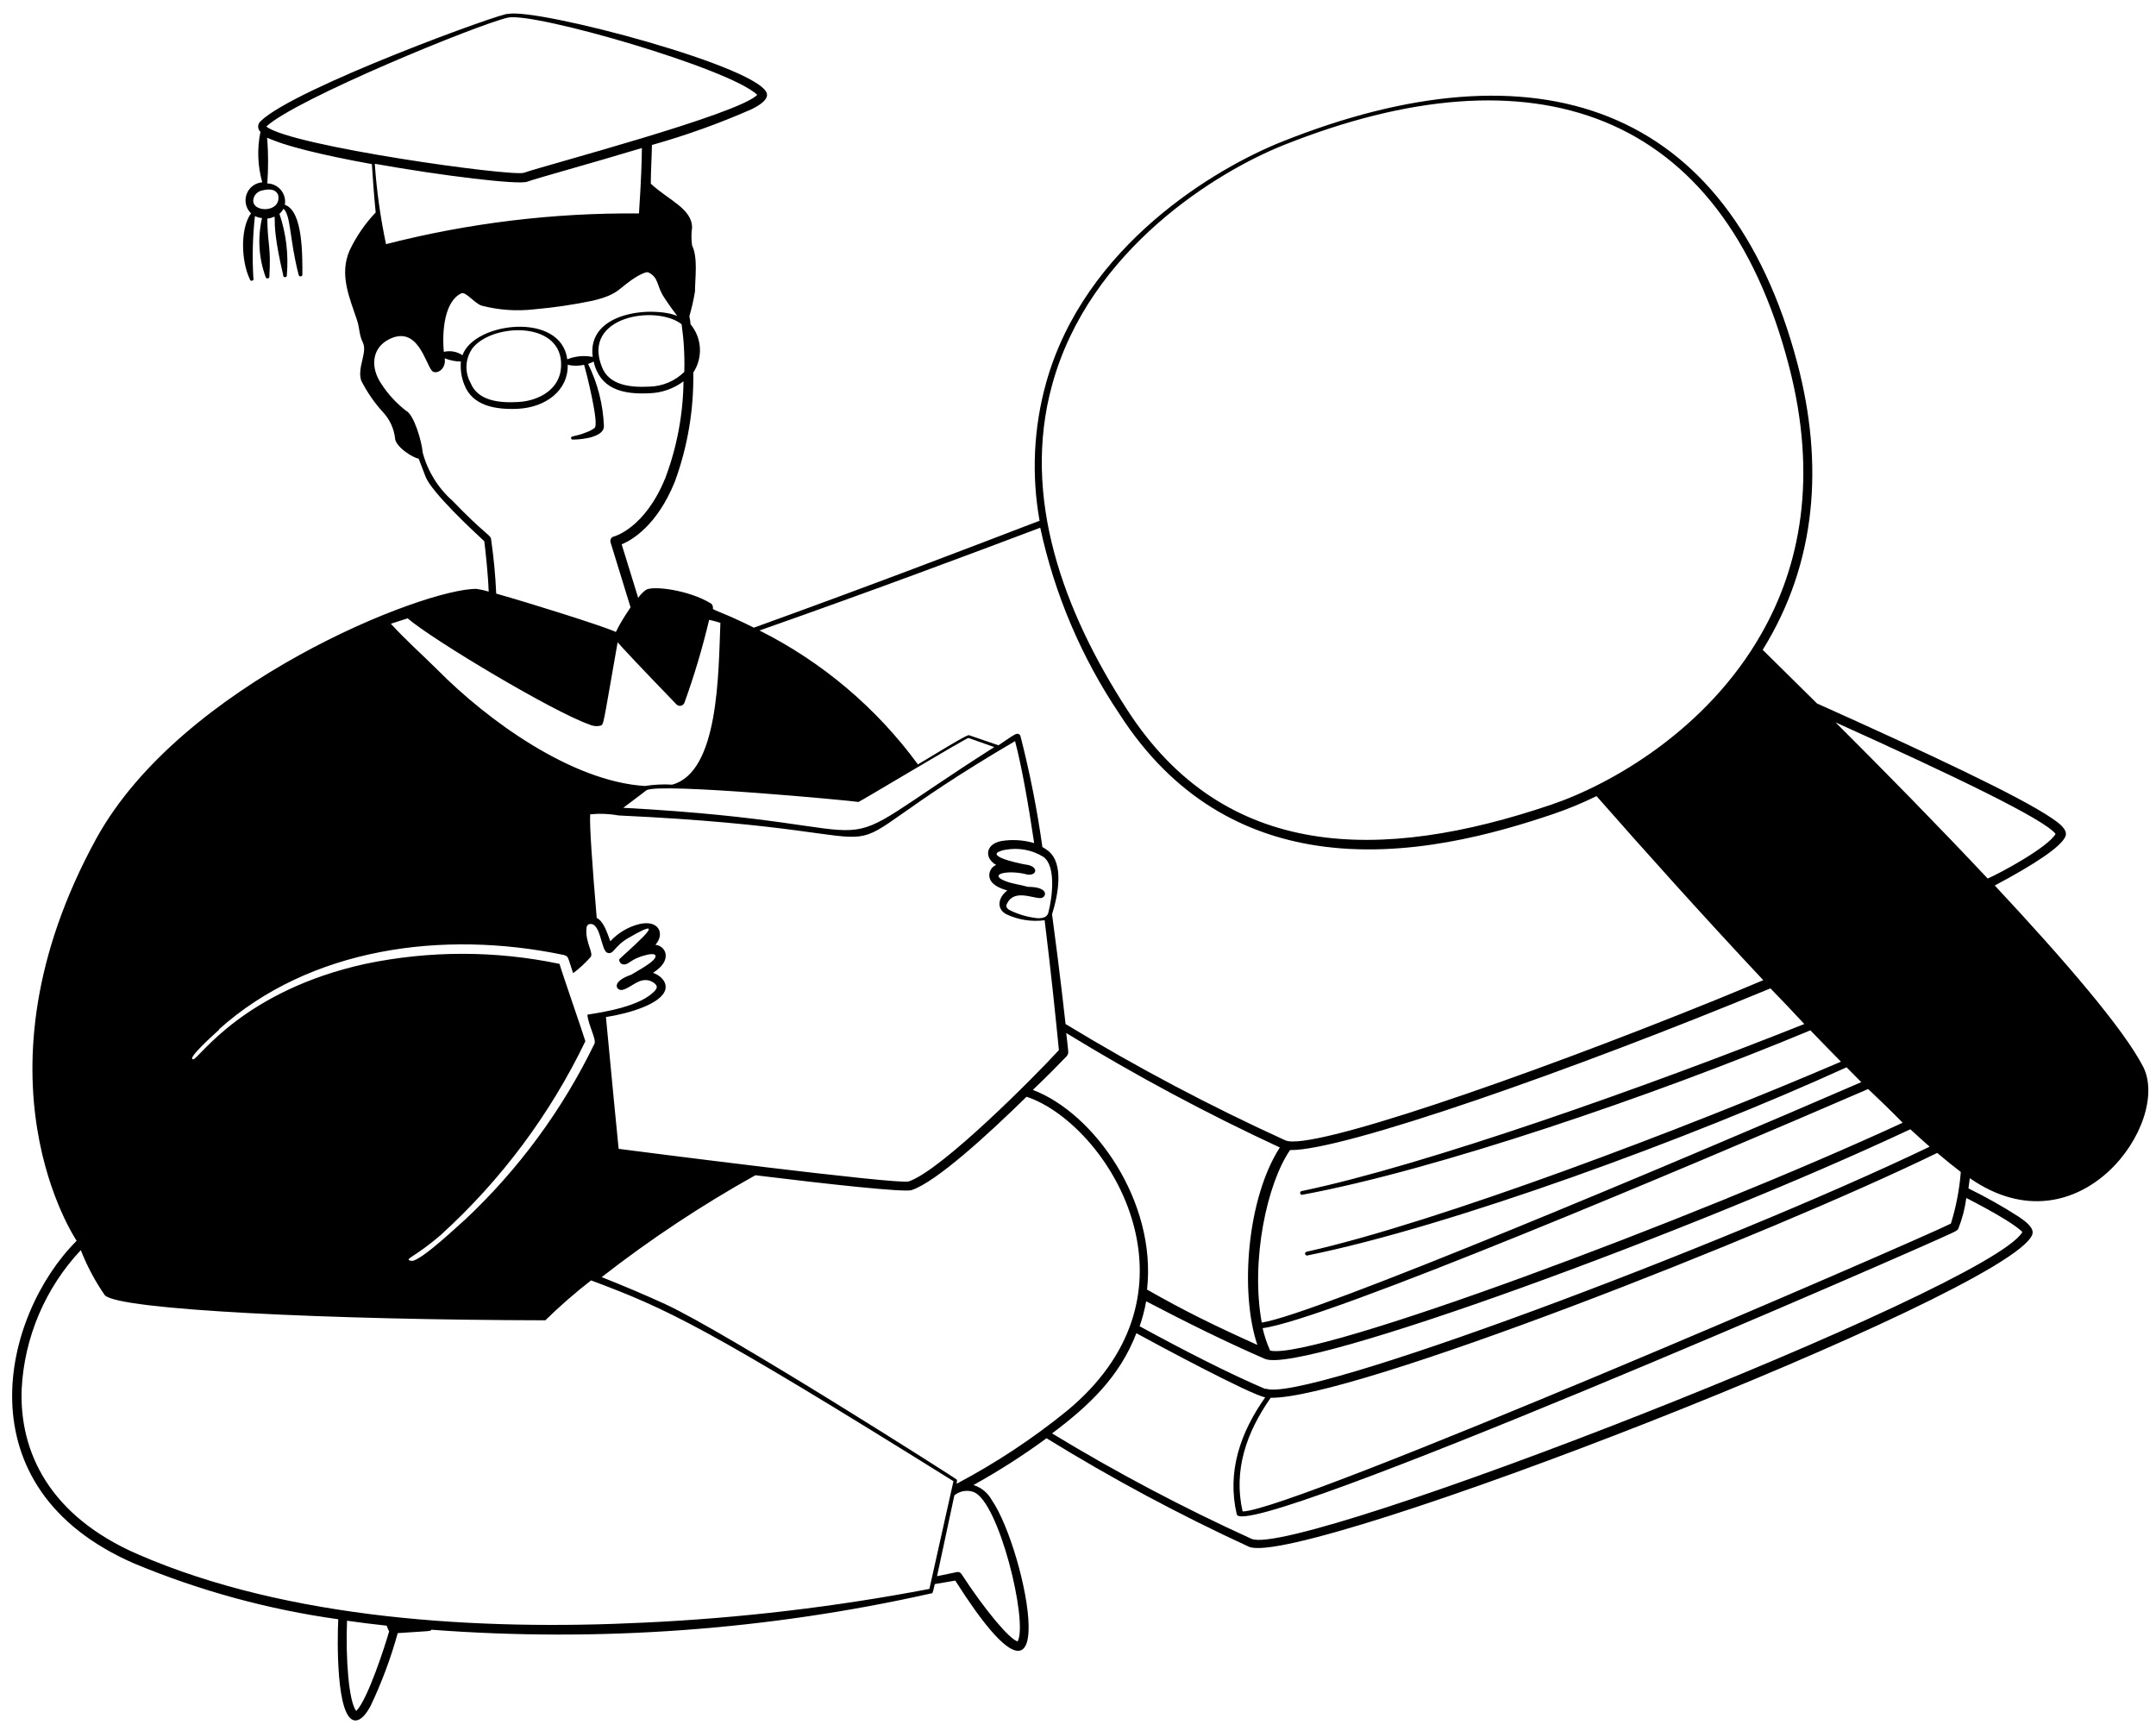 <svg width="147" height="118" viewBox="0 0 147 118" fill="none" xmlns="http://www.w3.org/2000/svg">
  <path fill-rule="evenodd" clip-rule="evenodd" d="M146.117 72.711C144.791 70.15 140.812 65.513 136.006 60.369C138.735 58.92 140.513 57.74 140.82 57.035C141.027 56.56 140.345 56.084 139.915 55.793C137.769 54.321 131.545 51.393 123.887 47.959C122.599 46.679 121.35 45.452 120.184 44.302C123.895 38.323 124.339 31.593 122.553 24.786C117.854 7.01 104.692 2.763 87.422 9.654C82.915 11.448 73.946 16.714 71.325 26.105C70.472 29.164 70.32 32.376 70.88 35.502C65.897 37.411 59.512 39.864 51.402 42.792C49.401 41.788 48.589 41.596 48.604 41.489C48.617 41.428 48.612 41.364 48.592 41.305C48.572 41.246 48.536 41.193 48.489 41.152C46.956 40.201 44.411 39.902 44.02 40.232C43.821 40.377 43.65 40.556 43.514 40.761L42.387 37.112C43.085 36.821 44.802 35.832 46.013 32.835C46.884 30.454 47.31 27.934 47.27 25.399C47.597 24.902 47.754 24.313 47.72 23.72C47.685 23.126 47.461 22.559 47.079 22.103C47.079 21.919 47.025 21.743 47.002 21.559C47.164 21.005 47.292 20.442 47.385 19.872C47.385 18.976 47.6 17.573 47.186 16.73C47.131 16.328 47.131 15.92 47.186 15.518C47.186 14.215 45.545 13.625 44.373 12.521C44.373 11.64 44.442 10.674 44.449 9.884C46.781 9.228 49.063 8.408 51.279 7.431C51.678 7.224 52.291 6.887 52.299 6.466C52.299 4.664 36.562 0.502 34.622 0.954C34.553 0.739 20.012 6.021 17.758 8.275C17.709 8.32 17.669 8.375 17.642 8.436C17.615 8.498 17.601 8.564 17.601 8.631C17.601 8.698 17.615 8.764 17.642 8.826C17.669 8.887 17.709 8.942 17.758 8.987C17.522 10.128 17.564 11.309 17.881 12.429C17.644 12.447 17.417 12.533 17.228 12.677C17.038 12.821 16.895 13.016 16.814 13.239C16.733 13.463 16.718 13.705 16.771 13.937C16.825 14.168 16.944 14.379 17.114 14.545C16.348 15.611 16.463 17.864 17.03 19.022C17.031 19.041 17.037 19.06 17.046 19.077C17.055 19.094 17.069 19.108 17.084 19.12C17.1 19.131 17.119 19.139 17.138 19.142C17.157 19.145 17.176 19.144 17.195 19.139C17.214 19.134 17.231 19.124 17.246 19.111C17.26 19.099 17.272 19.083 17.28 19.065C17.287 19.047 17.291 19.028 17.29 19.008C17.289 18.989 17.284 18.97 17.275 18.953C17.191 17.544 17.227 16.131 17.382 14.729C17.533 14.805 17.697 14.852 17.865 14.867C17.556 16.201 17.641 17.597 18.111 18.884C18.118 18.912 18.134 18.937 18.157 18.955C18.18 18.973 18.208 18.983 18.237 18.983C18.266 18.983 18.294 18.973 18.317 18.955C18.34 18.937 18.357 18.912 18.364 18.884C18.486 16.737 18.249 16.822 18.226 14.905C19.268 14.79 18.172 13.947 19.306 18.738C19.302 18.757 19.301 18.777 19.305 18.797C19.31 18.816 19.318 18.834 19.33 18.85C19.343 18.865 19.358 18.878 19.376 18.887C19.394 18.895 19.413 18.9 19.433 18.9C19.453 18.9 19.472 18.895 19.49 18.887C19.508 18.878 19.523 18.865 19.536 18.85C19.548 18.834 19.556 18.816 19.56 18.797C19.564 18.777 19.564 18.757 19.559 18.738C19.678 17.331 19.506 15.914 19.053 14.576C19.166 14.479 19.26 14.362 19.329 14.231C19.843 14.691 19.728 16.293 20.364 18.746C20.371 18.774 20.388 18.799 20.41 18.817C20.433 18.835 20.462 18.845 20.491 18.845C20.52 18.845 20.548 18.835 20.571 18.817C20.594 18.799 20.61 18.774 20.617 18.746C20.617 17.45 20.663 14.376 19.421 13.962C19.452 13.786 19.445 13.605 19.399 13.432C19.354 13.259 19.272 13.098 19.158 12.959C19.045 12.821 18.902 12.709 18.741 12.631C18.581 12.552 18.405 12.51 18.226 12.506C18.296 11.516 18.296 10.522 18.226 9.532C18.172 9.079 17.819 9.823 25.355 11.188C25.408 12.038 25.5 13.326 25.615 14.484C24.885 15.252 24.282 16.132 23.829 17.09C23.124 18.746 23.829 20.279 24.35 21.85C24.458 22.157 24.481 22.502 24.557 22.824C24.68 23.391 24.872 23.383 24.818 23.951C24.764 24.518 24.404 25.3 24.634 25.959C25.041 26.76 25.557 27.5 26.167 28.159C26.59 28.635 26.858 29.229 26.934 29.861C26.934 30.443 28.175 31.233 28.543 31.263L29.019 32.505C29.425 33.548 32.192 36.139 33.02 36.898C33.104 37.572 33.281 39.197 33.319 40.332C33.048 40.249 32.771 40.188 32.491 40.148C28.98 40.094 12.369 46.587 6.551 57.196C-2.349 73.477 5.194 84.516 5.225 84.592C0.196 89.613 -2.778 101.433 9.188 106.608C13.633 108.456 18.295 109.729 23.063 110.394C22.994 111.721 22.902 117.24 24.22 117.293C24.672 117.293 25.033 116.734 25.27 116.297C26.028 114.7 26.646 113.041 27.118 111.337C29.417 111.184 29.341 111.222 29.417 111.107C40.835 111.971 52.318 111.137 63.49 108.631C63.582 108.631 63.582 108.67 63.736 107.995L65.131 107.757C72.796 119.838 69.975 105.665 67.622 102.269C67.355 101.777 66.907 101.409 66.373 101.242C68.1 100.286 69.764 99.221 71.355 98.053C75.801 100.795 80.409 103.265 85.153 105.45C88.633 106.983 136.819 88.241 138.551 84.201C138.758 83.726 138.076 83.251 137.654 82.96C136.545 82.247 135.396 81.6 134.212 81.02L134.304 80.323C141.778 85.512 148.072 76.49 146.117 72.711ZM18.962 13.28C19.253 14.622 16.831 14.514 17.336 13.395C17.39 13.288 17.467 13.194 17.563 13.123C17.659 13.051 17.77 13.002 17.888 12.981C18.333 12.874 18.77 12.866 18.962 13.28ZM123.021 69.813C112.373 74.06 97.134 79.456 88.771 81.197C88.752 81.197 88.734 81.201 88.717 81.209C88.7 81.218 88.684 81.229 88.672 81.244C88.66 81.259 88.652 81.276 88.647 81.294C88.642 81.312 88.642 81.332 88.645 81.35C88.648 81.369 88.656 81.386 88.667 81.402C88.678 81.417 88.692 81.43 88.708 81.44C88.725 81.449 88.743 81.455 88.762 81.457C88.78 81.458 88.799 81.456 88.817 81.449C97.878 79.771 112.703 74.719 123.435 70.243C124.14 70.971 124.837 71.691 125.52 72.381C114.941 76.927 98.039 83.328 89.101 85.336C89.082 85.337 89.064 85.343 89.048 85.352C89.032 85.361 89.018 85.373 89.007 85.388C88.996 85.403 88.988 85.42 88.984 85.438C88.981 85.456 88.98 85.475 88.984 85.493C88.988 85.511 88.996 85.528 89.007 85.543C89.018 85.558 89.032 85.57 89.048 85.579C89.064 85.588 89.082 85.594 89.1 85.596C89.118 85.597 89.137 85.595 89.154 85.589C98.905 83.611 115.217 77.632 125.903 72.764L126.907 73.776C114.305 79.234 89.484 89.69 86.027 90.165C85.26 85.926 86.387 80.683 87.959 78.406C91.538 78.475 107.306 72.933 120.713 67.383C121.49 68.18 122.259 68.99 123.021 69.813ZM86.288 94.703C83.835 93.653 80.922 92.174 77.702 90.418C77.896 89.864 78.045 89.295 78.147 88.716C80.845 90.127 83.513 91.453 86.242 92.641C88.748 93.745 115.639 83.856 130.249 76.988C130.709 77.41 131.146 77.808 131.568 78.176C117.463 84.945 88.748 95.723 86.288 94.665V94.703ZM132.089 78.606C132.672 79.096 133.208 79.533 133.691 79.901C133.597 81.095 133.371 82.275 133.016 83.419C130.564 84.646 87.982 103.043 84.724 103.043C84.08 100.238 84.992 97.639 86.64 95.293C92.159 95.385 120.69 84.155 132.089 78.598V78.606ZM44.526 66.325C44.698 66.212 44.859 66.084 45.009 65.942C45.691 65.268 45.377 64.501 44.687 64.409C45.339 63.696 44.955 62.684 43.591 62.999C42.831 63.188 42.144 63.596 41.613 64.171C41.375 63.528 41.153 62.815 40.685 62.577C40.387 59.051 40.18 56.161 40.241 55.517C40.885 55.45 41.536 55.476 42.173 55.594C66.028 56.705 53.088 59.971 69.209 50.527C69.653 52.206 70.098 54.712 70.512 57.479C69.869 57.289 69.194 57.229 68.527 57.303C67.132 57.426 67.085 58.507 67.921 58.967C67.772 59.029 67.647 59.137 67.563 59.274C67.479 59.412 67.441 59.572 67.454 59.733C67.515 60.293 68.136 60.553 68.68 60.707C68.105 61.136 67.875 61.918 68.603 62.324C69.419 62.712 70.329 62.856 71.225 62.738C71.654 66.195 71.991 69.491 72.198 71.592C70.589 73.347 64.219 79.778 61.957 80.545C61.267 80.783 42.908 78.422 42.18 78.322C42.104 77.555 41.72 73.684 41.314 69.338C42.908 69.093 45.147 68.426 45.369 67.437C45.477 66.923 45.024 66.494 44.526 66.325ZM70.941 61.228C71.332 61.228 71.616 60.461 70.083 60.461C69.561 60.308 69.071 60.27 68.55 60.07C67.362 59.603 68.649 59.304 69.876 59.58C70.642 59.833 70.911 59.12 70.044 58.959C69.929 58.959 67.43 58.476 68.051 58.093C68.215 58.009 68.391 57.955 68.573 57.932C69.462 57.77 70.38 57.945 71.148 58.422C72.007 59.051 71.761 61.151 71.47 62.255C71.371 62.539 71.087 62.608 70.75 62.6C70.08 62.531 69.428 62.342 68.826 62.04C68.573 61.887 68.58 61.742 68.68 61.565C69.178 60.615 70.405 61.251 70.964 61.228H70.941ZM72.75 71.96C72.896 71.806 72.835 71.707 72.697 70.427C77.397 73.305 82.26 75.911 87.261 78.23C85.031 81.687 84.517 88.08 85.728 91.691C82.555 90.257 80.807 89.391 78.208 87.919C78.875 81.902 74.598 75.884 70.42 74.305C71.463 73.316 72.29 72.466 72.773 71.96H72.75ZM86.602 92.082C86.38 91.589 86.208 91.075 86.088 90.548C90.358 90.004 115.064 79.571 127.375 74.244C128.187 75.01 128.977 75.777 129.728 76.543C115.501 83.113 89.699 92.725 86.625 92.082H86.602ZM71.739 26.227C74.283 16.96 83.076 11.663 87.522 9.892C104.478 3.131 117.417 7.401 121.971 24.939C123.956 32.551 122.737 38.592 120.085 43.222C116.367 49.753 109.867 53.478 105.727 54.873C94.175 58.783 83.497 58.706 76.844 48.373C72.52 41.688 69.623 33.9 71.739 26.227ZM70.926 35.978C71.905 40.522 73.742 44.838 76.338 48.695C80.033 54.436 84.877 56.889 89.722 57.64C95.9 58.599 102.094 56.782 105.934 55.486C106.932 55.144 107.908 54.74 108.855 54.275C112.051 57.916 116.152 62.485 120.223 66.824C119.134 67.284 118.025 67.743 116.896 68.204C103.642 73.569 89.354 78.483 87.644 77.747C82.494 75.401 77.487 72.752 72.651 69.813C72.651 69.813 72.298 66.532 71.731 62.332C72.145 61.013 72.551 58.89 71.486 58.024C71.357 57.918 71.219 57.825 71.072 57.748C70.716 55.2 70.217 52.674 69.577 50.182C69.568 50.153 69.554 50.125 69.534 50.102C69.514 50.079 69.49 50.06 69.462 50.047C69.435 50.034 69.405 50.027 69.374 50.026C69.344 50.026 69.314 50.032 69.285 50.044C69.194 50.044 68.741 50.358 68.074 50.81L66.112 50.136C66.005 50.098 66.112 49.975 62.586 52.114C59.76 48.257 56.058 45.128 51.785 42.984C59.65 40.217 65.989 37.84 70.926 35.978ZM58.531 54.674C58.608 54.674 65.928 50.274 66.035 50.312L67.791 50.933C54.545 59.365 63.337 56.192 42.495 55.072C43.752 54.122 44.028 53.923 44.074 53.877C44.902 53.348 58.163 54.597 58.531 54.674ZM46.473 22.103C46.627 23.179 46.689 24.267 46.657 25.353C46.024 25.977 45.177 26.336 44.288 26.358C42.97 26.427 41.529 26.265 41.046 25.031C39.635 21.559 44.741 20.754 46.473 22.103ZM45.292 20.294C45.653 20.846 45.975 21.275 46.174 21.536C44.48 20.861 40.003 21.245 40.41 24.334C39.829 24.219 39.227 24.275 38.677 24.495C38.256 21.222 32.322 21.95 31.533 24.219C31.349 24.094 31.14 24.009 30.921 23.969C30.702 23.93 30.477 23.936 30.261 23.989C30.13 22.571 30.306 20.555 31.441 20.003C31.763 19.842 32.368 20.716 32.874 20.846C34.023 21.141 35.215 21.224 36.393 21.091C37.742 20.974 39.084 20.777 40.41 20.501C42.295 20.049 42.142 19.627 43.438 18.845C43.583 18.761 44.051 18.5 44.204 18.569C44.955 18.953 44.725 19.436 45.292 20.294ZM38.256 24.97C38.21 26.503 36.791 27.331 35.32 27.408C34.001 27.484 32.56 27.316 32.077 26.089C31.87 25.714 31.777 25.286 31.81 24.858C31.842 24.431 31.999 24.022 32.261 23.682C33.702 21.996 38.394 21.896 38.256 24.97ZM26.32 16.645C25.937 14.838 25.681 13.007 25.554 11.165C30.23 12 35.343 12.606 35.933 12.391C36.638 12.138 40.18 11.172 43.767 10.091C43.729 12.506 43.583 14.062 43.568 14.553C37.752 14.498 31.954 15.202 26.32 16.645ZM18.157 8.627C20.157 6.757 32.614 1.652 34.638 1.199C36.454 0.824 49.731 4.656 51.632 6.466C50.329 7.807 37.198 11.257 35.726 11.778C34.936 12.061 19.851 9.969 18.157 8.627ZM30.858 34.146C29.868 33.273 29.158 32.126 28.819 30.849C28.758 30.083 28.221 28.251 27.677 27.998C27.004 27.474 26.426 26.839 25.968 26.12C25.263 25.054 25.331 23.744 26.512 23.138C28.497 22.126 29.011 24.824 29.463 25.292C29.724 25.553 30.437 25.208 30.322 24.426C30.672 24.571 31.047 24.646 31.426 24.648C31.377 25.183 31.456 25.721 31.656 26.22C32.208 27.676 33.787 27.944 35.343 27.868C37.159 27.768 38.746 26.664 38.708 24.87C39.076 24.955 39.459 24.955 39.827 24.87C39.95 25.277 40.877 28.925 40.54 29.178C40.382 29.294 40.209 29.387 40.026 29.454C39.145 29.815 38.915 29.684 38.938 29.876C38.939 29.89 38.943 29.903 38.949 29.916C38.955 29.928 38.964 29.939 38.975 29.947C38.986 29.956 38.998 29.962 39.012 29.966C39.025 29.969 39.039 29.97 39.053 29.968C39.819 29.968 41.215 29.761 41.176 29.033C41.116 27.565 40.748 26.125 40.095 24.809C40.225 24.767 40.351 24.713 40.471 24.648C40.908 26.495 42.387 26.909 44.304 26.81C45.135 26.777 45.936 26.494 46.603 25.997C46.575 28.244 46.158 30.47 45.369 32.574C43.966 36.039 41.858 36.576 41.858 36.576C41.816 36.585 41.777 36.603 41.742 36.629C41.707 36.655 41.678 36.687 41.657 36.725C41.635 36.762 41.621 36.804 41.617 36.847C41.612 36.889 41.616 36.933 41.628 36.974L42.993 41.405C41.743 43.245 42.142 43.145 41.851 43.022C40.816 42.593 36.178 41.129 33.833 40.47C33.778 39.223 33.66 37.979 33.48 36.744C33.472 36.491 32.974 36.346 30.858 34.146ZM27.792 42.156C29.594 43.689 37.757 48.549 40.164 49.385C40.402 49.503 40.672 49.535 40.931 49.477C41.184 49.362 41.069 49.684 42.111 43.789C42.502 44.233 43.514 45.322 46.113 48.013C46.15 48.054 46.198 48.086 46.251 48.104C46.304 48.122 46.361 48.127 46.416 48.117C46.472 48.107 46.524 48.083 46.567 48.047C46.611 48.011 46.644 47.965 46.665 47.913C47.334 46.061 47.897 44.172 48.351 42.256C48.61 42.312 48.866 42.381 49.118 42.463C48.98 45.912 49.018 52.635 45.829 53.493C45.209 53.456 44.587 53.487 43.974 53.585C38.984 53.279 33.242 49.116 29.839 45.675C28.75 44.594 27.662 43.636 26.65 42.524L27.792 42.156ZM14.914 70.189C21.131 64.608 30.192 63.389 38.409 65.099C38.785 65.214 38.677 65.168 39.076 66.348C39.503 66.029 39.896 65.667 40.249 65.268C40.517 65.015 39.927 64.309 39.98 63.374C39.98 63.19 40.026 63.029 40.203 62.999C40.969 62.868 40.969 64.792 41.406 64.953C41.843 65.114 41.858 64.516 42.84 63.949C46.32 61.918 42.219 65.321 42.219 65.413C42.216 65.458 42.224 65.503 42.24 65.545C42.256 65.587 42.281 65.625 42.313 65.657C42.344 65.688 42.382 65.713 42.424 65.729C42.466 65.746 42.511 65.753 42.556 65.751C42.908 65.751 43.001 65.36 44.089 65.099C44.265 65.053 44.664 64.984 44.695 65.16C44.771 65.528 43.376 66.226 43.047 66.448C41.559 66.962 42.073 67.583 42.449 67.483C43.054 67.33 43.575 66.632 44.304 66.862C44.495 66.923 44.817 67.123 44.779 67.322C44.741 67.521 44.442 67.743 44.273 67.874C42.985 68.832 40.126 69.139 40.049 69.177C40.111 69.882 40.67 70.856 40.532 71.155C38.35 75.656 35.362 79.719 31.717 83.144C31.633 83.182 28.651 86.056 28.053 85.957C27.455 85.857 28.267 85.742 30.061 84.186C34.163 80.46 37.507 75.979 39.911 70.986C39.681 70.219 38.378 66.502 38.148 65.712C33.783 64.799 29.276 64.799 24.91 65.712C16.578 67.544 13.588 72.151 13.182 72.22C12.676 72.236 14.523 70.58 14.953 70.189H14.914ZM24.274 116.626C23.783 115.967 23.561 113.146 23.66 110.494C24.565 110.624 25.462 110.732 26.366 110.831C26.504 111.161 26.466 111.13 26.535 111.207C26.244 112.234 25.086 115.806 24.312 116.626H24.274ZM63.368 108.325C56.933 109.554 50.419 110.322 43.874 110.624C32.759 111.169 19.697 110.433 9.433 105.979C3.347 103.35 1.323 98.965 1.476 94.718C1.654 91.177 3.083 87.814 5.509 85.228C5.933 86.31 6.481 87.339 7.141 88.295C8.008 89.307 22.541 89.981 37.182 90.012C38.169 89.045 39.21 88.136 40.302 87.291C45.492 89.238 47.968 90.357 65.008 100.981L63.368 108.325ZM66.373 101.717C68.097 102.323 70.113 110.578 69.385 111.904C68.818 111.751 67.17 109.781 65.552 107.305C65.521 107.256 65.476 107.217 65.423 107.194C65.37 107.171 65.311 107.164 65.254 107.175L63.889 107.458C64.096 106.523 64.441 104.875 65.07 101.947C65.249 101.799 65.465 101.699 65.695 101.659C65.924 101.619 66.161 101.639 66.38 101.717H66.373ZM65.223 101.157C65.223 101.027 65.292 100.927 65.223 100.866C65.299 100.866 49.532 90.832 45.369 88.916C44.005 88.287 42.548 87.674 41.023 87.068C44.333 84.489 47.836 82.167 51.502 80.123C56.507 80.737 61.674 81.304 62.157 81.135C63.828 80.583 67.362 77.348 69.991 74.773C72.819 75.693 76.376 79.372 77.419 84.04C78.293 87.934 77.342 92.403 72.712 96.213C70.382 98.1 67.874 99.756 65.223 101.157ZM137.876 84.017C135.531 87.904 88.495 106.247 85.337 104.914C80.663 102.788 76.12 100.387 71.731 97.723C74.214 95.861 76.33 93.891 77.48 90.893C78.729 91.583 85.322 95.117 86.265 95.263C84.547 97.693 83.651 100.36 84.325 103.242C84.8 105.228 130.916 85.106 133.047 84.079C133.262 83.979 133.453 83.902 133.522 83.764C133.79 83.092 133.973 82.389 134.067 81.672C136.198 82.768 137.562 83.611 137.907 84.017H137.876ZM135.515 59.886C132.227 56.383 128.578 52.666 125.152 49.247C133.231 52.895 139.379 55.847 140.153 56.851C139.639 57.763 136.42 59.503 135.546 59.886H135.515Z" fill="black"/>
</svg>
